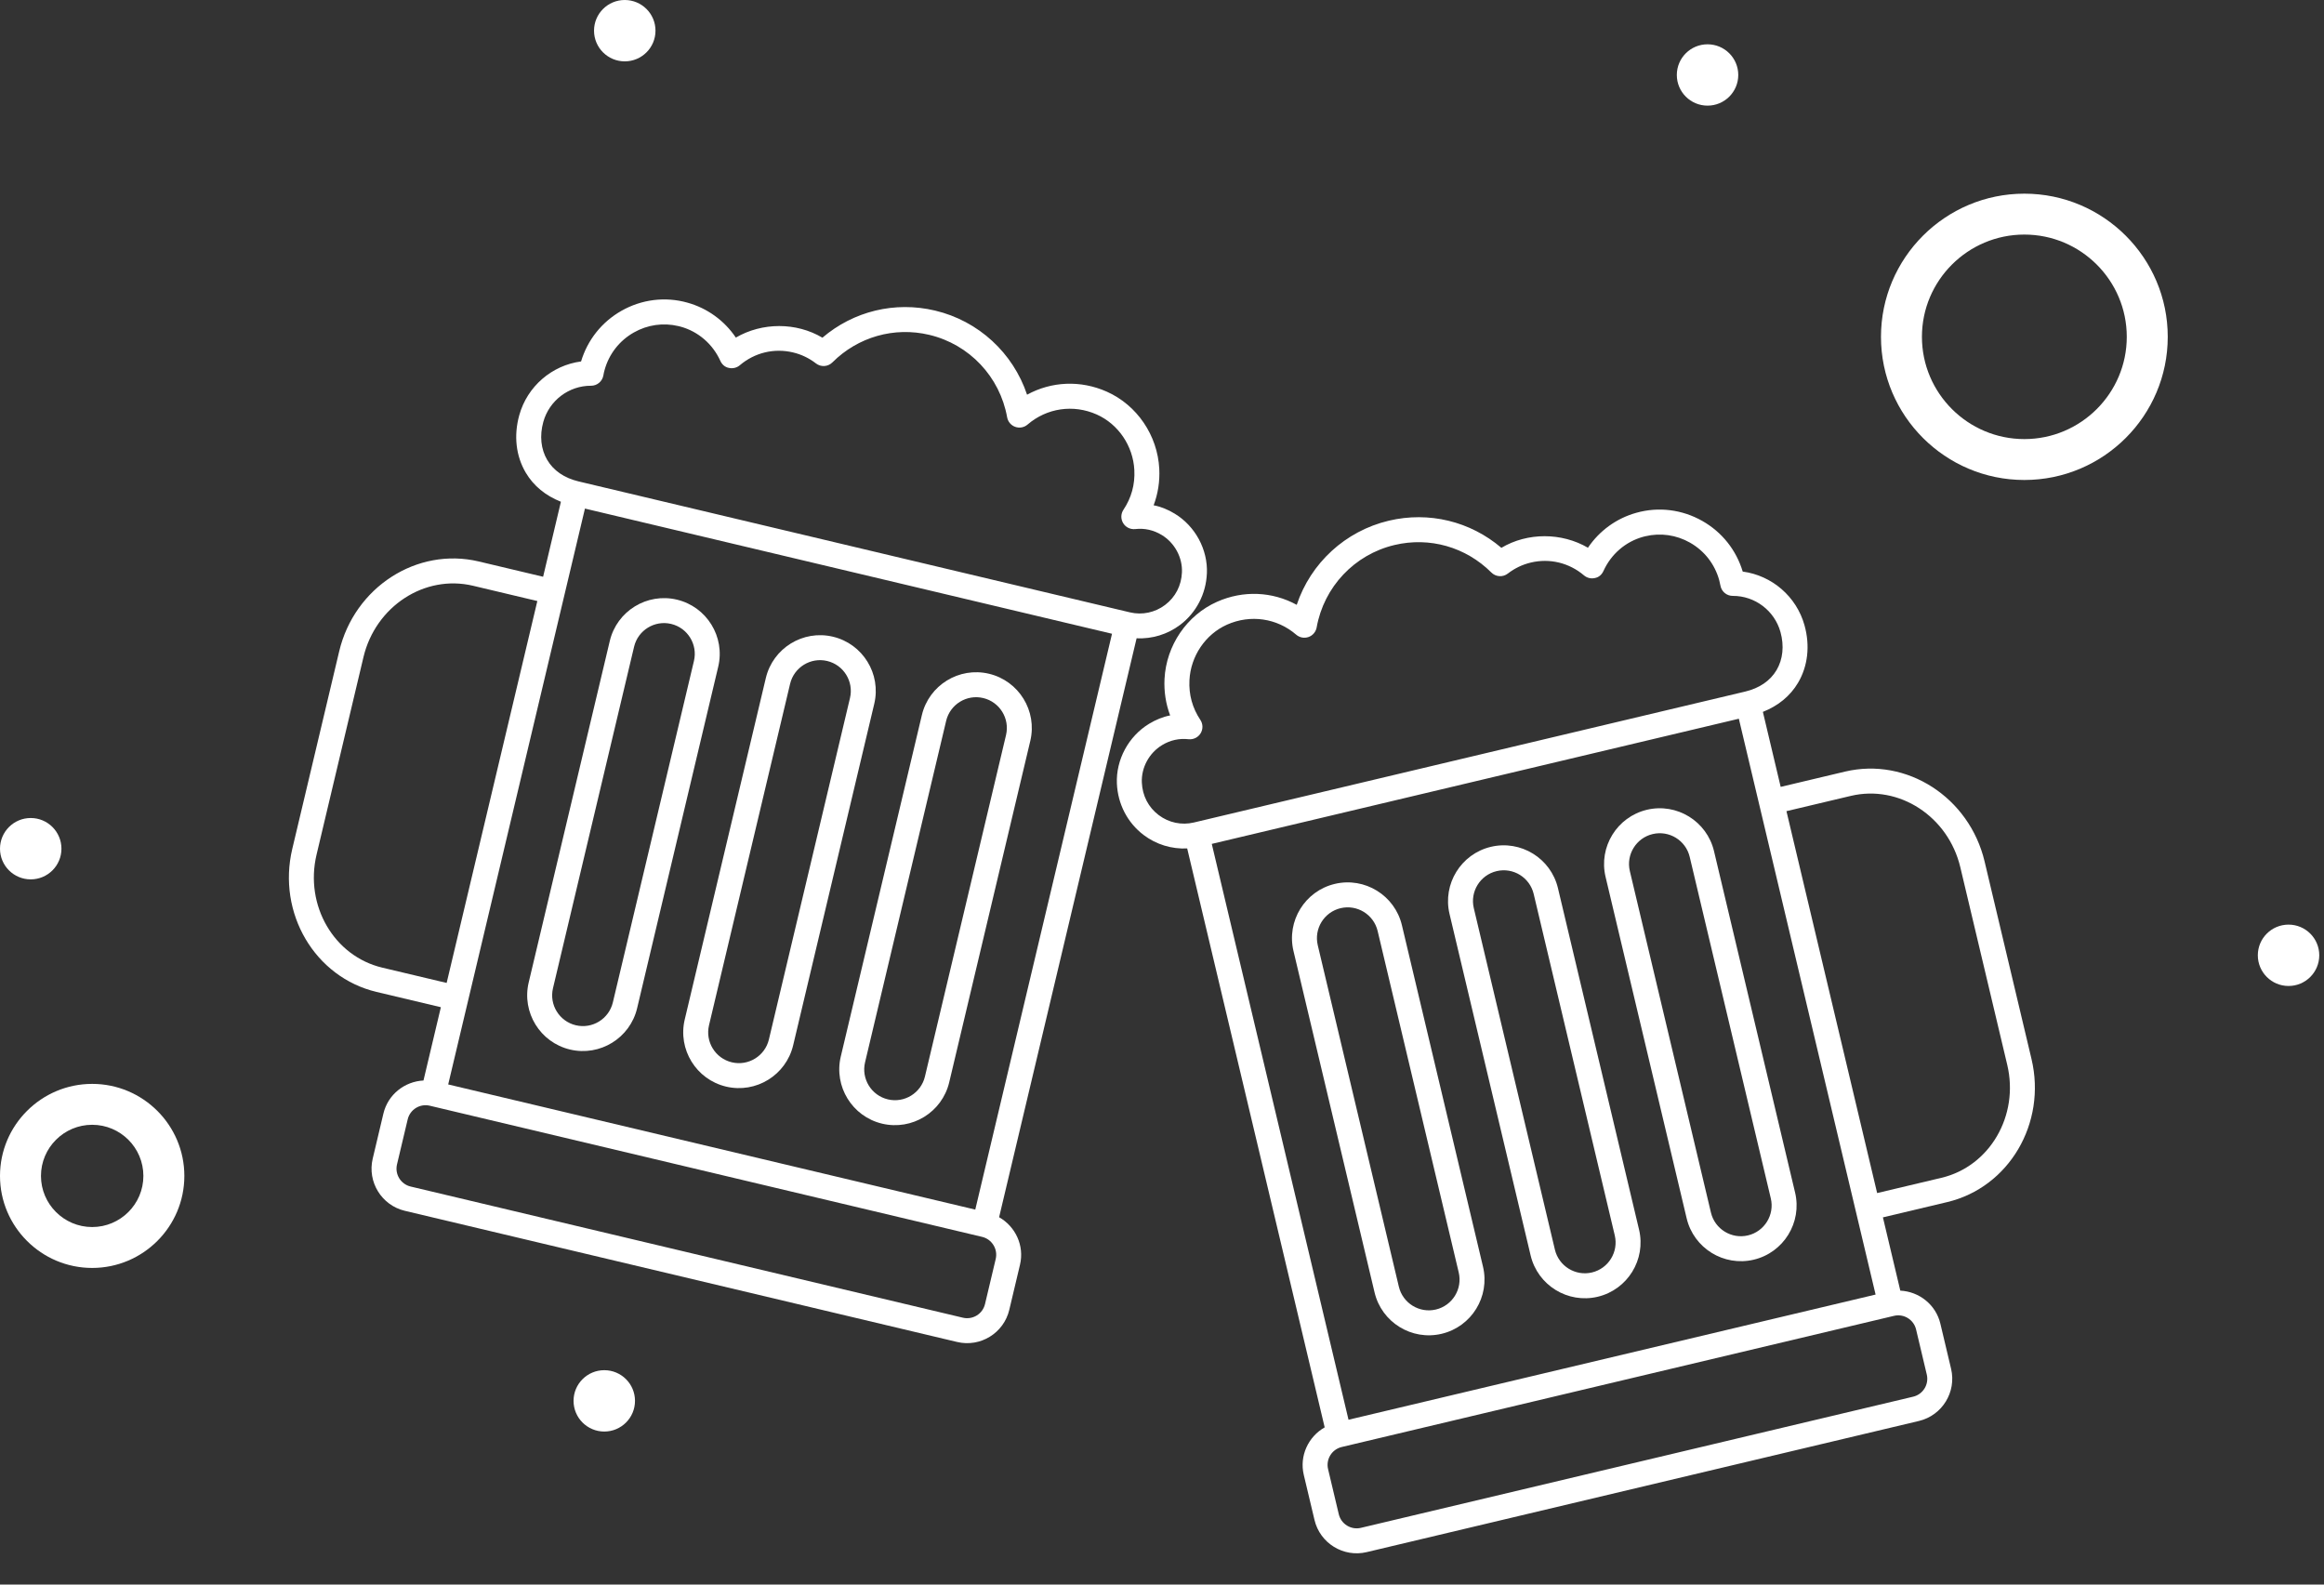 <svg width="132" height="90" viewBox="0 0 132 90" fill="none" xmlns="http://www.w3.org/2000/svg">
<rect x="0" y="0" width="132" height="90" fill="#333333" stroke="none"/>
<path d="M5.236 61.562C2.349 61.562 0 63.907 0 66.789C0 69.671 2.349 72.016 5.236 72.016C8.123 72.016 10.471 69.671 10.471 66.789C10.471 63.907 8.123 61.562 5.236 61.562ZM5.236 69.693C3.632 69.693 2.327 68.39 2.327 66.789C2.327 65.188 3.632 63.885 5.236 63.885C6.84 63.885 8.144 65.188 8.144 66.789C8.144 68.39 6.839 69.693 5.236 69.693Z" fill="white"/>
<path d="M114.981 11C110.49 11 106.837 14.648 106.837 19.131C106.837 23.614 110.49 27.262 114.981 27.262C119.472 27.262 123.125 23.614 123.125 19.131C123.125 14.648 119.472 11 114.981 11ZM114.981 24.939C111.773 24.939 109.163 22.333 109.163 19.131C109.163 15.929 111.773 13.323 114.981 13.323C118.188 13.323 120.798 15.929 120.798 19.131C120.798 22.333 118.188 24.939 114.981 24.939Z" fill="white"/>
<path d="M35.485 3.485C36.449 3.485 37.231 2.705 37.231 1.742C37.231 0.78 36.449 0 35.485 0C34.522 0 33.74 0.78 33.74 1.742C33.74 2.705 34.522 3.485 35.485 3.485Z" fill="white"/>
<path d="M96.986 6C97.95 6 98.731 5.22 98.731 4.258C98.731 3.296 97.95 2.516 96.986 2.516C96.022 2.516 95.241 3.296 95.241 4.258C95.241 5.22 96.022 6 96.986 6Z" fill="white"/>
<path d="M129.986 56.001C130.95 56.001 131.731 55.22 131.731 54.258C131.731 53.296 130.95 52.516 129.986 52.516C129.022 52.516 128.241 53.296 128.241 54.258C128.241 55.22 129.022 56.001 129.986 56.001Z" fill="white"/>
<path d="M34.322 81.308C35.286 81.308 36.067 80.528 36.067 79.565C36.067 78.603 35.286 77.823 34.322 77.823C33.358 77.823 32.577 78.603 32.577 79.565C32.577 80.528 33.358 81.308 34.322 81.308Z" fill="white"/>
<path d="M1.745 49.946C2.709 49.946 3.49 49.166 3.49 48.204C3.49 47.242 2.709 46.461 1.745 46.461C0.781 46.461 0 47.242 0 48.204C0 49.166 0.781 49.946 1.745 49.946Z" fill="white"/>
<path d="M38.446 34.058C36.748 33.654 35.039 34.708 34.635 36.406L30.029 55.801C29.626 57.498 30.679 59.208 32.377 59.611C34.076 60.014 35.785 58.961 36.188 57.263L40.794 37.868C41.198 36.17 40.144 34.461 38.446 34.058ZM34.809 56.936C34.586 57.873 33.643 58.455 32.705 58.232C31.768 58.009 31.186 57.066 31.409 56.128L36.015 36.733C36.237 35.796 37.181 35.214 38.119 35.437C39.056 35.66 39.638 36.603 39.415 37.541L34.809 56.936Z" fill="white"/>
<path d="M47.309 36.163C45.611 35.759 43.901 36.813 43.498 38.511L38.892 57.906C38.489 59.603 39.542 61.313 41.24 61.716C42.938 62.119 44.648 61.066 45.051 59.368L49.657 39.973C50.06 38.275 49.007 36.566 47.309 36.163ZM43.672 59.041C43.449 59.978 42.505 60.559 41.568 60.337C40.63 60.114 40.049 59.171 40.271 58.233L44.877 38.838C45.1 37.901 46.044 37.319 46.981 37.542C47.919 37.765 48.501 38.708 48.278 39.646L43.672 59.041Z" fill="white"/>
<path d="M56.172 38.267C54.474 37.864 52.764 38.917 52.361 40.615L47.755 60.01C47.352 61.708 48.405 63.418 50.103 63.821C51.801 64.224 53.511 63.171 53.914 61.473L58.52 42.078C58.923 40.38 57.87 38.671 56.172 38.267ZM52.535 61.145C52.312 62.083 51.368 62.664 50.431 62.442C49.493 62.219 48.911 61.275 49.134 60.338L53.74 40.943C53.963 40.005 54.907 39.424 55.844 39.647C56.782 39.869 57.363 40.813 57.141 41.75L52.535 61.145Z" fill="white"/>
<path d="M67.031 35.49C67.946 34.798 68.5 33.733 68.549 32.569C68.55 32.568 68.55 32.568 68.55 32.568C68.608 31.215 67.89 29.882 66.719 29.173C66.344 28.946 65.944 28.778 65.525 28.699C65.772 28.043 65.881 27.342 65.845 26.626C65.748 24.726 64.578 23.007 62.864 22.245C61.372 21.581 59.718 21.66 58.336 22.418C57.544 20.051 55.584 18.227 53.11 17.64C50.829 17.098 48.479 17.673 46.712 19.18C45.223 18.295 43.284 18.305 41.795 19.174C41.144 18.209 40.176 17.504 39.046 17.19C37.784 16.835 36.446 17.002 35.299 17.652C34.184 18.285 33.372 19.304 33.004 20.529C31.349 20.748 29.949 21.941 29.493 23.585C29.172 24.741 29.303 25.899 29.862 26.845C30.308 27.601 30.996 28.157 31.859 28.498L30.848 32.758L27.194 31.89C23.688 31.057 20.131 33.348 19.265 36.996L16.601 48.214C15.734 51.861 17.882 55.507 21.387 56.339L25.041 57.207L24.053 61.37C22.987 61.423 22.036 62.159 21.777 63.248L21.169 65.809C20.856 67.129 21.674 68.458 22.994 68.771L54.364 76.221C55.684 76.535 57.013 75.716 57.326 74.395L57.934 71.835C58.193 70.747 57.675 69.662 56.748 69.135L64.557 36.254C65.438 36.295 66.312 36.033 67.031 35.49ZM30.859 23.964C31.196 22.749 32.31 21.904 33.569 21.909C33.913 21.911 34.208 21.666 34.27 21.327C34.288 21.222 34.31 21.117 34.34 21.012C34.592 20.105 35.181 19.35 35.998 18.886C36.776 18.444 37.672 18.317 38.536 18.522C38.58 18.532 38.623 18.544 38.667 18.555C39.662 18.832 40.481 19.54 40.915 20.497C41.007 20.7 41.176 20.856 41.405 20.897C41.622 20.945 41.849 20.89 42.019 20.746C42.866 20.027 43.968 19.762 45.041 20.017C45.516 20.129 45.955 20.34 46.346 20.642C46.627 20.861 47.028 20.835 47.28 20.582C48.735 19.131 50.792 18.546 52.783 19.019C55.057 19.559 56.792 21.397 57.204 23.701C57.249 23.952 57.425 24.159 57.664 24.244C57.904 24.33 58.171 24.28 58.364 24.114C59.46 23.171 60.964 22.954 62.288 23.54C63.519 24.087 64.359 25.327 64.429 26.698C64.471 27.516 64.263 28.275 63.81 28.953C63.657 29.183 63.651 29.479 63.795 29.715C63.938 29.95 64.205 30.079 64.478 30.05C65.013 29.99 65.52 30.104 65.985 30.386C66.719 30.83 67.169 31.664 67.133 32.508L67.133 32.507C67.101 33.26 66.761 33.917 66.176 34.359C65.603 34.792 64.875 34.946 64.178 34.78L32.862 27.343C32.055 27.151 31.44 26.73 31.082 26.124C30.721 25.513 30.642 24.746 30.859 23.964ZM25.457 61.593L33.224 28.886L63.161 35.996L55.394 68.702L25.457 61.593ZM21.715 54.96C18.97 54.308 17.294 51.429 17.98 48.541L20.644 37.324C21.33 34.436 24.121 32.617 26.866 33.269L30.52 34.137L25.369 55.828L21.715 54.96ZM56.555 71.507L55.947 74.068C55.814 74.628 55.251 74.975 54.691 74.842L23.322 67.392C22.763 67.259 22.416 66.696 22.549 66.136L23.157 63.576C23.29 63.016 23.853 62.669 24.412 62.802L55.782 70.251C56.341 70.384 56.688 70.948 56.555 71.507Z" fill="white"/>
<path d="M93.542 45.993C95.24 45.59 96.949 46.643 97.353 48.341L101.959 67.736C102.362 69.434 101.309 71.143 99.61 71.547C97.912 71.95 96.203 70.897 95.8 69.199L91.194 49.804C90.79 48.106 91.844 46.397 93.542 45.993ZM97.179 68.871C97.401 69.809 98.345 70.39 99.283 70.167C100.22 69.945 100.802 69.001 100.579 68.064L95.973 48.669C95.751 47.731 94.807 47.15 93.869 47.373C92.932 47.595 92.35 48.539 92.573 49.476L97.179 68.871Z" fill="white"/>
<path d="M84.679 48.098C86.377 47.695 88.087 48.748 88.49 50.446L93.096 69.841C93.499 71.539 92.446 73.248 90.748 73.652C89.049 74.055 87.34 73.002 86.937 71.304L82.331 51.909C81.928 50.211 82.981 48.502 84.679 48.098ZM88.316 70.976C88.539 71.914 89.483 72.495 90.42 72.272C91.358 72.05 91.939 71.106 91.717 70.169L87.111 50.774C86.888 49.836 85.944 49.255 85.007 49.478C84.069 49.7 83.487 50.644 83.71 51.581L88.316 70.976Z" fill="white"/>
<path d="M75.816 50.203C77.514 49.8 79.224 50.853 79.627 52.551L84.233 71.946C84.636 73.644 83.583 75.353 81.885 75.756C80.187 76.16 78.477 75.106 78.074 73.409L73.468 54.014C73.065 52.316 74.118 50.606 75.816 50.203ZM79.453 73.081C79.676 74.019 80.62 74.6 81.557 74.377C82.495 74.154 83.076 73.211 82.854 72.273L78.248 52.878C78.025 51.941 77.081 51.36 76.144 51.582C75.206 51.805 74.625 52.748 74.847 53.686L79.453 73.081Z" fill="white"/>
<path d="M64.957 47.425C64.042 46.733 63.488 45.669 63.438 44.505C63.438 44.504 63.438 44.504 63.438 44.504C63.38 43.151 64.098 41.818 65.269 41.108C65.644 40.882 66.044 40.713 66.463 40.635C66.216 39.979 66.107 39.278 66.143 38.562C66.24 36.662 67.41 34.943 69.124 34.181C70.616 33.517 72.27 33.596 73.652 34.353C74.443 31.987 76.404 30.163 78.878 29.575C81.159 29.034 83.509 29.609 85.276 31.115C86.765 30.231 88.704 30.241 90.193 31.11C90.844 30.145 91.812 29.439 92.942 29.125C94.204 28.77 95.542 28.938 96.689 29.588C97.804 30.22 98.616 31.239 98.984 32.464C100.639 32.684 102.039 33.877 102.495 35.52C102.816 36.677 102.685 37.835 102.126 38.781C101.68 39.536 100.992 40.092 100.129 40.433L101.14 44.693L104.794 43.825C108.3 42.993 111.857 45.284 112.723 48.932L115.387 60.15C116.254 63.797 114.106 67.442 110.601 68.275L106.947 69.143L107.935 73.305C109.001 73.358 109.952 74.095 110.211 75.183L110.819 77.744C111.132 79.064 110.313 80.393 108.993 80.707L77.624 88.157C76.304 88.47 74.975 87.651 74.662 86.331L74.053 83.77C73.795 82.683 74.313 81.597 75.24 81.071L67.431 48.19C66.55 48.231 65.676 47.969 64.957 47.425ZM101.129 35.899C100.792 34.684 99.677 33.839 98.419 33.845C98.075 33.847 97.78 33.601 97.719 33.263C97.7 33.158 97.677 33.053 97.648 32.948C97.396 32.04 96.807 31.285 95.99 30.821C95.212 30.38 94.316 30.253 93.452 30.458C93.408 30.468 93.365 30.479 93.321 30.491C92.326 30.768 91.507 31.475 91.073 32.433C90.981 32.635 90.812 32.791 90.583 32.832C90.366 32.881 90.138 32.825 89.969 32.681C89.122 31.963 88.02 31.697 86.947 31.952C86.472 32.065 86.033 32.275 85.642 32.577C85.361 32.796 84.96 32.77 84.708 32.518C83.253 31.066 81.196 30.482 79.205 30.955C76.931 31.495 75.196 33.333 74.784 35.637C74.739 35.887 74.564 36.095 74.324 36.18C74.084 36.265 73.817 36.215 73.624 36.05C72.528 35.106 71.024 34.89 69.7 35.475C68.469 36.023 67.629 37.263 67.559 38.634C67.517 39.451 67.725 40.21 68.178 40.888C68.331 41.118 68.337 41.415 68.193 41.65C68.05 41.885 67.783 42.014 67.51 41.986C66.975 41.926 66.468 42.039 66.003 42.321C65.269 42.766 64.818 43.599 64.855 44.444L64.855 44.443C64.887 45.195 65.227 45.852 65.812 46.294C66.385 46.728 67.113 46.881 67.809 46.716L99.126 39.279C99.933 39.087 100.548 38.666 100.906 38.06C101.267 37.449 101.346 36.682 101.129 35.899ZM106.531 73.528L98.764 40.822L68.827 47.931L76.594 80.638L106.531 73.528ZM110.273 66.896C113.018 66.244 114.694 63.364 114.008 60.477L111.344 49.26C110.658 46.371 107.867 44.553 105.122 45.205L101.468 46.072L106.619 67.763L110.273 66.896ZM75.433 83.443L76.041 86.004C76.174 86.563 76.737 86.91 77.297 86.778L108.666 79.328C109.225 79.195 109.572 78.631 109.439 78.072L108.831 75.511C108.698 74.951 108.135 74.604 107.576 74.737L76.206 82.187C75.647 82.32 75.3 82.883 75.433 83.443Z" fill="white"/>
</svg>

